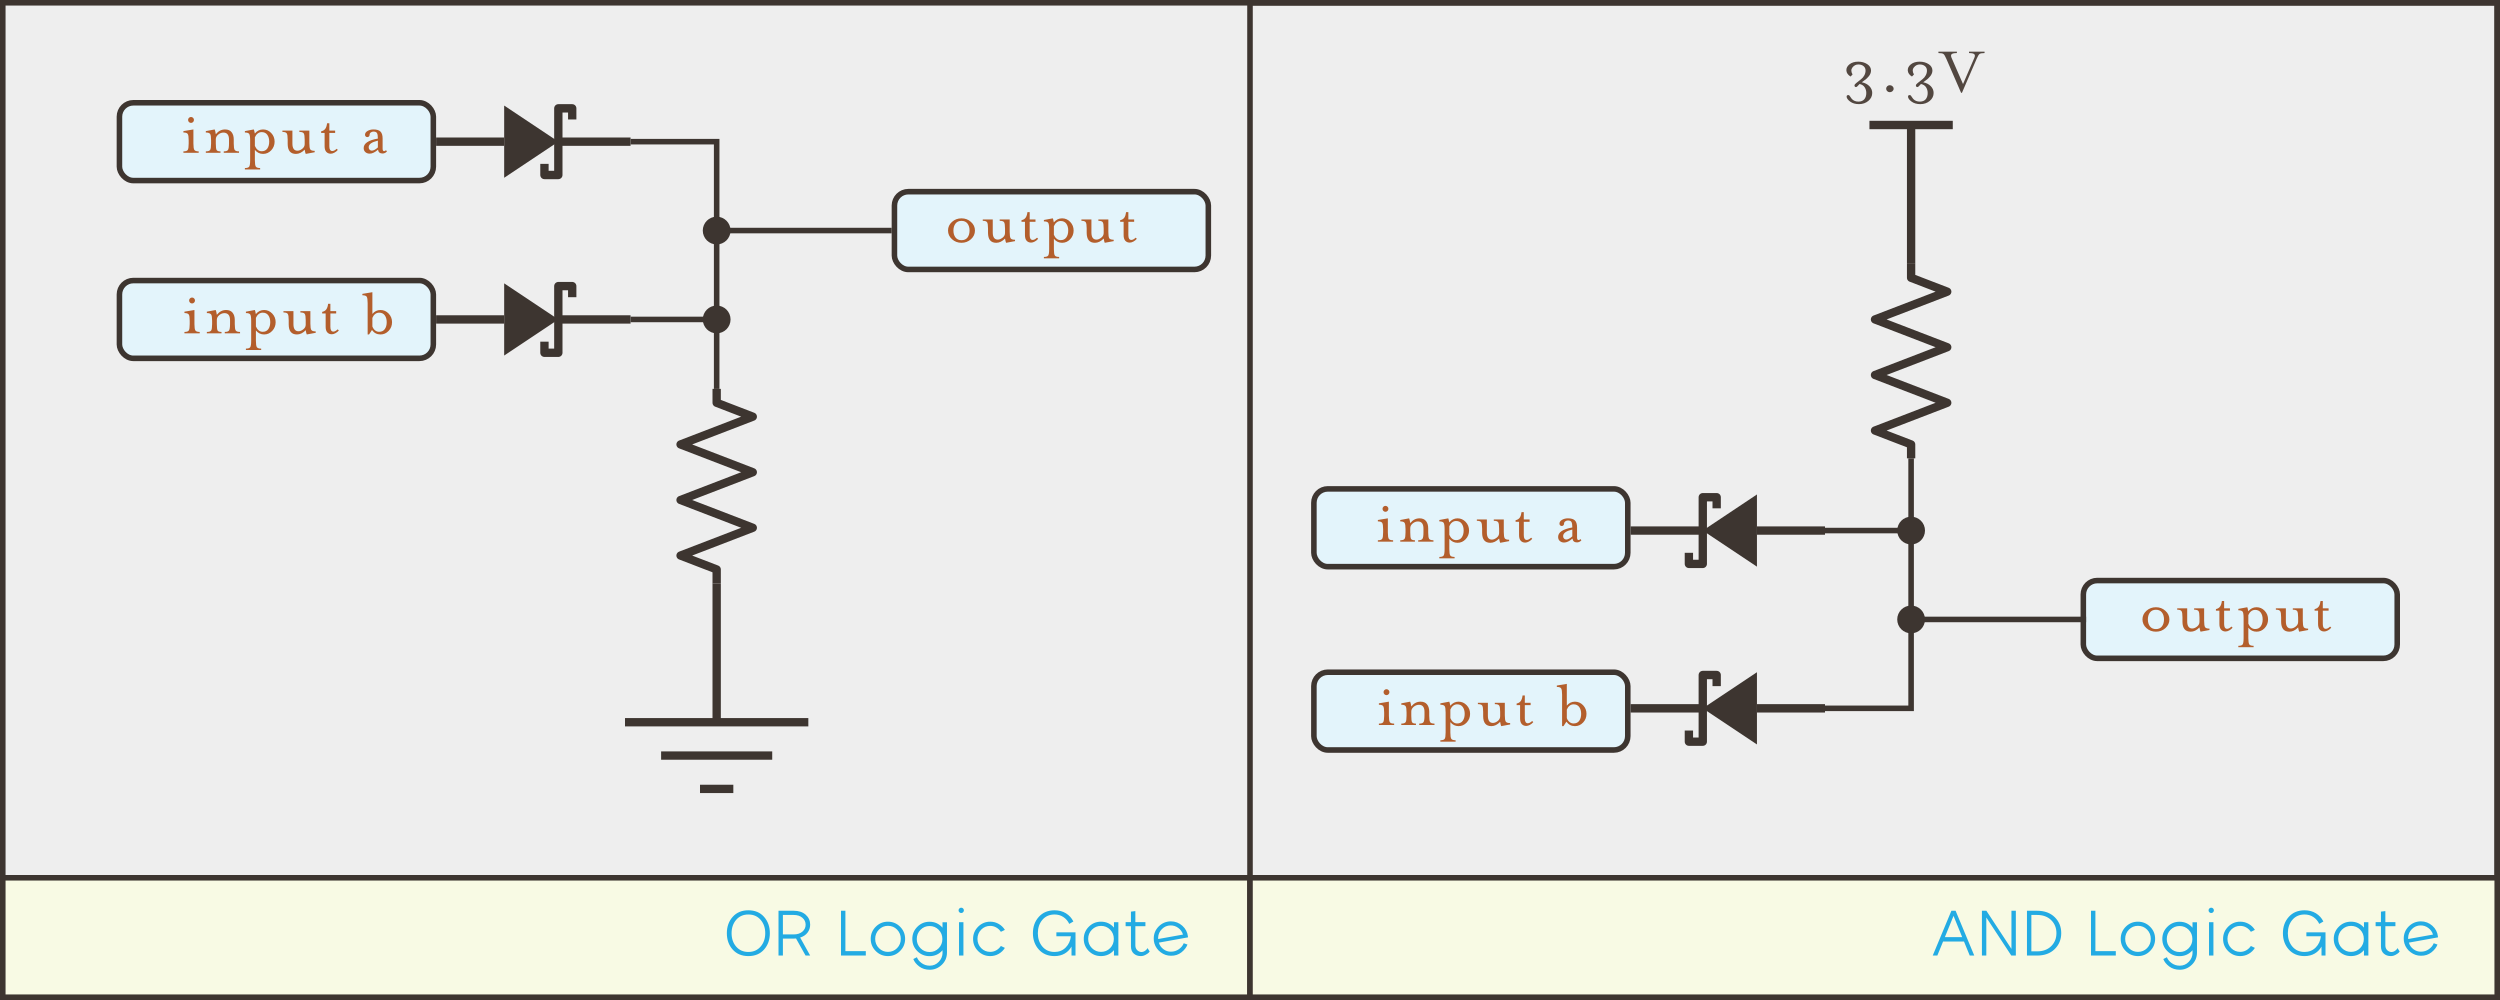 <?xml version="1.0" encoding="UTF-8"?>
<svg width="900px" height="360px" viewBox="0 0 900 360" version="1.1" xmlns="http://www.w3.org/2000/svg" xmlns:xlink="http://www.w3.org/1999/xlink">
    <rect x="0" y="0" width="900" height="360" fill="#808080" stroke="none"/>
    <!-- Generator: Sketch 52.5 (67469) - http://www.bohemiancoding.com/sketch -->
    <title>Logical_AND_OR_Gates</title>
    <desc>Created with Sketch.</desc>
    <g id="Logical_AND_OR_Gates" stroke="none" stroke-width="1" fill="none" fill-rule="evenodd">
        <rect id="Rectangle" stroke="#3D3530" stroke-width="2" fill="#EEEEEE" x="1" y="1" width="898" height="402"></rect>
        <rect id="Rectangle-Copy-4" stroke="#3D3530" stroke-width="2" x="450" y="1" width="449" height="358"></rect>
        <g id="AND_Gate" transform="translate(472, 16)">
            <polyline id="Resistor" stroke="#3D3530" stroke-width="3" stroke-linejoin="round" transform="translate(216, 114) rotate(90) translate(-216, -114) " points="181 114 186 114 191 101 201 127 211 101 221 127 231 101 241 127 246 114 251 114"></polyline>
            <g id="Schottky_Diode" transform="translate(150, 175) rotate(-180) translate(-150, -175) translate(115, 162)">
                <polygon id="Path-2" fill="#3D3530" points="24.5 0 44 13 24.5 26"></polygon>
                <path d="M44,13 L70,13" id="Path-2-Copy" stroke="#3D3530" stroke-width="3"></path>
                <path d="M0,13 L24.5,13" id="Path-3" stroke="#3D3530" stroke-width="3"></path>
                <polyline id="Path" stroke="#3D3530" stroke-width="3" stroke-linejoin="round" points="49 5 49 1 44 1 44 25 39 25 39 21"></polyline>
            </g>
            <g id="Schottky_Diode-Copy" transform="translate(150, 239) rotate(-180) translate(-150, -239) translate(115, 226)">
                <polygon id="Path-2" fill="#3D3530" points="24.5 0 44 13 24.5 26"></polygon>
                <path d="M44,13 L70,13" id="Path-2-Copy" stroke="#3D3530" stroke-width="3"></path>
                <path d="M0,13 L24.5,13" id="Path-3" stroke="#3D3530" stroke-width="3"></path>
                <polyline id="Path" stroke="#3D3530" stroke-width="3" stroke-linejoin="round" points="49 5 49 1 44 1 44 25 39 25 39 21"></polyline>
            </g>
            <g id="DC_Rail" transform="translate(216, 53.5) rotate(-90) translate(-216, -53.5) translate(190.5, 38.5)" stroke="#3D3530" stroke-width="3">
                <path d="M-5.32907052e-15,15 L50,15" id="Path-2-Copy"></path>
                <path d="M50,-4.26325641e-14 L50,30" id="Path-4"></path>
            </g>
            <g id="Labels">
                <rect id="Rectangle" stroke="#3D3530" stroke-width="2" fill="#E3F4FB" x="278" y="193" width="113" height="28" rx="5"></rect>
                <rect id="Rectangle-Copy" stroke="#3D3530" stroke-width="2" fill="#E3F4FB" x="1" y="226" width="113" height="28" rx="5"></rect>
                <rect id="Rectangle-Copy-2" stroke="#3D3530" stroke-width="2" fill="#E3F4FB" x="1" y="160" width="113" height="28" rx="5"></rect>
                <path d="M307.544,203.896 C308.504,204.744 308.984,205.776 308.984,206.992 C308.984,208.208 308.508,209.248 307.556,210.112 C306.604,210.976 305.464,211.408 304.136,211.408 C302.808,211.408 301.668,210.976 300.716,210.112 C299.764,209.248 299.288,208.208 299.288,206.992 C299.288,205.776 299.764,204.74 300.716,203.884 C301.668,203.028 302.808,202.6 304.136,202.6 C305.464,202.6 306.6,203.032 307.544,203.896 Z M306.296,209.512 C306.792,208.856 307.04,208.016 307.04,206.992 C307.04,205.968 306.792,205.132 306.296,204.484 C305.8,203.836 305.08,203.512 304.136,203.512 C303.192,203.512 302.472,203.84 301.976,204.496 C301.48,205.152 301.232,205.984 301.232,206.992 C301.232,208 301.48,208.832 301.976,209.488 C302.472,210.144 303.192,210.472 304.136,210.472 C305.08,210.472 305.8,210.152 306.296,209.512 Z M323.408,210.808 L320.192,211.408 C320.064,211.152 319.936,210.64 319.808,209.872 C318.816,210.896 317.768,211.408 316.664,211.408 C314.68,211.408 313.688,210.208 313.688,207.808 L313.688,206.296 C313.688,205.096 313.572,204.328 313.34,203.992 C313.108,203.656 312.592,203.488 311.792,203.488 L311.792,203.008 L315.392,203.008 L315.392,207.688 C315.392,209.4 316,210.256 317.216,210.256 C317.76,210.256 318.328,210.028 318.92,209.572 C319.512,209.116 319.808,208.552 319.808,207.88 L319.808,206.296 C319.808,205.096 319.692,204.328 319.46,203.992 C319.228,203.656 318.704,203.488 317.888,203.488 L317.888,203.008 L321.488,203.008 L321.488,207.496 C321.488,208.696 321.604,209.464 321.836,209.8 C322.068,210.136 322.592,210.304 323.408,210.304 L323.408,210.808 Z M326.984,203.848 L325.736,203.848 L325.736,203.272 C326.424,203.128 326.928,202.816 327.248,202.336 C327.568,201.856 327.776,201.2 327.872,200.368 L328.688,200.368 L328.688,203.008 L330.776,203.008 L330.776,203.848 L328.688,203.848 L328.688,208.648 C328.688,209.8 329.048,210.376 329.768,210.376 C330.232,210.376 330.752,210.104 331.328,209.56 L331.736,209.968 C331.4,210.368 330.996,210.696 330.524,210.952 C330.052,211.208 329.616,211.336 329.216,211.336 C328.528,211.336 327.984,211.112 327.584,210.664 C327.184,210.216 326.984,209.544 326.984,208.648 L326.984,203.848 Z M341.864,209.488 C342.328,208.832 342.56,208 342.56,206.992 C342.56,205.984 342.328,205.16 341.864,204.52 C341.4,203.88 340.728,203.56 339.848,203.56 C339.304,203.56 338.82,203.728 338.396,204.064 C337.972,204.4 337.64,204.856 337.4,205.432 L337.4,208.528 C337.64,209.12 337.972,209.588 338.396,209.932 C338.82,210.276 339.304,210.448 339.848,210.448 C340.728,210.448 341.4,210.128 341.864,209.488 Z M337.4,213.712 C337.4,214.896 337.516,215.656 337.748,215.992 C337.98,216.328 338.496,216.496 339.296,216.496 L339.296,217 L333.8,217 L333.8,216.496 C334.6,216.496 335.116,216.332 335.348,216.004 C335.58,215.676 335.696,214.912 335.696,213.712 L335.696,206.488 C335.696,205.288 335.58,204.524 335.348,204.196 C335.116,203.868 334.6,203.704 333.8,203.704 L333.8,203.2 L337.016,202.6 C337.112,202.776 337.232,203.264 337.376,204.064 C338.192,203.088 339.184,202.6 340.352,202.6 C341.488,202.6 342.464,203.028 343.28,203.884 C344.096,204.74 344.504,205.776 344.504,206.992 C344.504,208.208 344.096,209.248 343.28,210.112 C342.464,210.976 341.488,211.408 340.352,211.408 C339.168,211.408 338.184,210.928 337.4,209.968 L337.4,213.712 Z M358.928,210.808 L355.712,211.408 C355.584,211.152 355.456,210.64 355.328,209.872 C354.336,210.896 353.288,211.408 352.184,211.408 C350.2,211.408 349.208,210.208 349.208,207.808 L349.208,206.296 C349.208,205.096 349.092,204.328 348.86,203.992 C348.628,203.656 348.112,203.488 347.312,203.488 L347.312,203.008 L350.912,203.008 L350.912,207.688 C350.912,209.4 351.52,210.256 352.736,210.256 C353.28,210.256 353.848,210.028 354.44,209.572 C355.032,209.116 355.328,208.552 355.328,207.88 L355.328,206.296 C355.328,205.096 355.212,204.328 354.98,203.992 C354.748,203.656 354.224,203.488 353.408,203.488 L353.408,203.008 L357.008,203.008 L357.008,207.496 C357.008,208.696 357.124,209.464 357.356,209.8 C357.588,210.136 358.112,210.304 358.928,210.304 L358.928,210.808 Z M362.504,203.848 L361.256,203.848 L361.256,203.272 C361.944,203.128 362.448,202.816 362.768,202.336 C363.088,201.856 363.296,201.2 363.392,200.368 L364.208,200.368 L364.208,203.008 L366.296,203.008 L366.296,203.848 L364.208,203.848 L364.208,208.648 C364.208,209.8 364.568,210.376 365.288,210.376 C365.752,210.376 366.272,210.104 366.848,209.56 L367.256,209.968 C366.92,210.368 366.516,210.696 366.044,210.952 C365.572,211.208 365.136,211.336 364.736,211.336 C364.048,211.336 363.504,211.112 363.104,210.664 C362.704,210.216 362.504,209.544 362.504,208.648 L362.504,203.848 Z" id="output-copy" fill="#B35E2C"></path>
                <path d="M29.524,179 L24.028,179 L24.028,178.496 C24.828,178.496 25.344,178.328 25.576,177.992 C25.808,177.656 25.924,176.888 25.924,175.688 L25.924,174.488 C25.924,173.304 25.808,172.544 25.576,172.208 C25.344,171.872 24.828,171.704 24.028,171.704 L24.028,171.2 L27.628,170.6 L27.628,175.688 C27.628,176.888 27.744,177.656 27.976,177.992 C28.208,178.328 28.724,178.496 29.524,178.496 L29.524,179 Z M27.82,167.168 C27.82,167.472 27.716,167.728 27.508,167.936 C27.3,168.144 27.052,168.248 26.764,168.248 C26.476,168.248 26.228,168.144 26.02,167.936 C25.812,167.728 25.708,167.472 25.708,167.168 C25.708,166.88 25.812,166.632 26.02,166.424 C26.228,166.216 26.476,166.112 26.764,166.112 C27.052,166.112 27.3,166.216 27.508,166.424 C27.716,166.632 27.82,166.88 27.82,167.168 Z M35.692,172.328 C36.604,171.176 37.716,170.6 39.028,170.6 C40.068,170.6 40.848,170.928 41.368,171.584 C41.888,172.24 42.148,173.104 42.148,174.176 L42.148,175.688 C42.148,176.888 42.264,177.656 42.496,177.992 C42.728,178.328 43.244,178.496 44.044,178.496 L44.044,179 L38.548,179 L38.548,178.496 C39.332,178.496 39.844,178.324 40.084,177.98 C40.324,177.636 40.444,176.872 40.444,175.688 L40.444,174.296 C40.444,172.584 39.78,171.728 38.452,171.728 C37.764,171.728 37.132,171.968 36.556,172.448 C35.98,172.928 35.692,173.488 35.692,174.128 L35.692,175.688 C35.692,176.92 35.788,177.696 35.98,178.016 C36.172,178.336 36.636,178.496 37.372,178.496 L37.372,179 L32.092,179 L32.092,178.496 C32.892,178.496 33.408,178.328 33.64,177.992 C33.872,177.656 33.988,176.888 33.988,175.688 L33.988,174.488 C33.988,173.304 33.872,172.544 33.64,172.208 C33.408,171.872 32.892,171.704 32.092,171.704 L32.092,171.2 L35.284,170.6 C35.428,170.904 35.564,171.48 35.692,172.328 Z M54.22,177.488 C54.684,176.832 54.916,176 54.916,174.992 C54.916,173.984 54.684,173.16 54.22,172.52 C53.756,171.88 53.084,171.56 52.204,171.56 C51.66,171.56 51.176,171.728 50.752,172.064 C50.328,172.4 49.996,172.856 49.756,173.432 L49.756,176.528 C49.996,177.12 50.328,177.588 50.752,177.932 C51.176,178.276 51.66,178.448 52.204,178.448 C53.084,178.448 53.756,178.128 54.22,177.488 Z M49.756,181.712 C49.756,182.896 49.872,183.656 50.104,183.992 C50.336,184.328 50.852,184.496 51.652,184.496 L51.652,185 L46.156,185 L46.156,184.496 C46.956,184.496 47.472,184.332 47.704,184.004 C47.936,183.676 48.052,182.912 48.052,181.712 L48.052,174.488 C48.052,173.288 47.936,172.524 47.704,172.196 C47.472,171.868 46.956,171.704 46.156,171.704 L46.156,171.2 L49.372,170.6 C49.468,170.776 49.588,171.264 49.732,172.064 C50.548,171.088 51.54,170.6 52.708,170.6 C53.844,170.6 54.82,171.028 55.636,171.884 C56.452,172.74 56.86,173.776 56.86,174.992 C56.86,176.208 56.452,177.248 55.636,178.112 C54.82,178.976 53.844,179.408 52.708,179.408 C51.524,179.408 50.54,178.928 49.756,177.968 L49.756,181.712 Z M71.284,178.808 L68.068,179.408 C67.94,179.152 67.812,178.64 67.684,177.872 C66.692,178.896 65.644,179.408 64.54,179.408 C62.556,179.408 61.564,178.208 61.564,175.808 L61.564,174.296 C61.564,173.096 61.448,172.328 61.216,171.992 C60.984,171.656 60.468,171.488 59.668,171.488 L59.668,171.008 L63.268,171.008 L63.268,175.688 C63.268,177.4 63.876,178.256 65.092,178.256 C65.636,178.256 66.204,178.028 66.796,177.572 C67.388,177.116 67.684,176.552 67.684,175.88 L67.684,174.296 C67.684,173.096 67.568,172.328 67.336,171.992 C67.104,171.656 66.58,171.488 65.764,171.488 L65.764,171.008 L69.364,171.008 L69.364,175.496 C69.364,176.696 69.48,177.464 69.712,177.8 C69.944,178.136 70.468,178.304 71.284,178.304 L71.284,178.808 Z M74.86,171.848 L73.612,171.848 L73.612,171.272 C74.3,171.128 74.804,170.816 75.124,170.336 C75.444,169.856 75.652,169.2 75.748,168.368 L76.564,168.368 L76.564,171.008 L78.652,171.008 L78.652,171.848 L76.564,171.848 L76.564,176.648 C76.564,177.8 76.924,178.376 77.644,178.376 C78.108,178.376 78.628,178.104 79.204,177.56 L79.612,177.968 C79.276,178.368 78.872,178.696 78.4,178.952 C77.928,179.208 77.492,179.336 77.092,179.336 C76.404,179.336 75.86,179.112 75.46,178.664 C75.06,178.216 74.86,177.544 74.86,176.648 L74.86,171.848 Z M97.3,178.52 C96.836,179.016 96.308,179.264 95.716,179.264 C94.756,179.264 94.212,178.8 94.084,177.872 C93.012,178.832 92.012,179.312 91.084,179.312 C90.476,179.312 89.964,179.132 89.548,178.772 C89.132,178.412 88.924,177.92 88.924,177.296 C88.924,175.616 90.628,174.48 94.036,173.888 C94.036,172.944 93.932,172.288 93.724,171.92 C93.516,171.552 93.084,171.368 92.428,171.368 C92.108,171.368 91.8,171.472 91.504,171.68 C91.208,171.888 91.06,172.168 91.06,172.52 C91.06,172.76 90.98,172.96 90.82,173.12 C90.66,173.28 90.468,173.36 90.244,173.36 C90.004,173.36 89.804,173.28 89.644,173.12 C89.484,172.96 89.404,172.76 89.404,172.52 C89.404,171.96 89.712,171.5 90.328,171.14 C90.944,170.78 91.652,170.6 92.452,170.6 C93.62,170.6 94.46,170.856 94.972,171.368 C95.484,171.88 95.74,172.712 95.74,173.864 L95.74,177.488 C95.74,178.112 95.924,178.424 96.292,178.424 C96.5,178.424 96.724,178.304 96.964,178.064 L97.3,178.52 Z M94.036,177.08 L94.036,174.632 C91.828,175.144 90.724,175.936 90.724,177.008 C90.724,177.376 90.832,177.672 91.048,177.896 C91.264,178.12 91.532,178.232 91.852,178.232 C92.444,178.232 93.172,177.848 94.036,177.08 Z" id="input-a-copy" fill="#B35E2C"></path>
                <path d="M29.896,245 L24.4,245 L24.4,244.496 C25.2,244.496 25.716,244.328 25.948,243.992 C26.18,243.656 26.296,242.888 26.296,241.688 L26.296,240.488 C26.296,239.304 26.18,238.544 25.948,238.208 C25.716,237.872 25.2,237.704 24.4,237.704 L24.4,237.2 L28,236.6 L28,241.688 C28,242.888 28.116,243.656 28.348,243.992 C28.58,244.328 29.096,244.496 29.896,244.496 L29.896,245 Z M28.192,233.168 C28.192,233.472 28.088,233.728 27.88,233.936 C27.672,234.144 27.424,234.248 27.136,234.248 C26.848,234.248 26.6,234.144 26.392,233.936 C26.184,233.728 26.08,233.472 26.08,233.168 C26.08,232.88 26.184,232.632 26.392,232.424 C26.6,232.216 26.848,232.112 27.136,232.112 C27.424,232.112 27.672,232.216 27.88,232.424 C28.088,232.632 28.192,232.88 28.192,233.168 Z M36.064,238.328 C36.976,237.176 38.088,236.6 39.4,236.6 C40.44,236.6 41.22,236.928 41.74,237.584 C42.26,238.24 42.52,239.104 42.52,240.176 L42.52,241.688 C42.52,242.888 42.636,243.656 42.868,243.992 C43.1,244.328 43.616,244.496 44.416,244.496 L44.416,245 L38.92,245 L38.92,244.496 C39.704,244.496 40.216,244.324 40.456,243.98 C40.696,243.636 40.816,242.872 40.816,241.688 L40.816,240.296 C40.816,238.584 40.152,237.728 38.824,237.728 C38.136,237.728 37.504,237.968 36.928,238.448 C36.352,238.928 36.064,239.488 36.064,240.128 L36.064,241.688 C36.064,242.92 36.16,243.696 36.352,244.016 C36.544,244.336 37.008,244.496 37.744,244.496 L37.744,245 L32.464,245 L32.464,244.496 C33.264,244.496 33.78,244.328 34.012,243.992 C34.244,243.656 34.36,242.888 34.36,241.688 L34.36,240.488 C34.36,239.304 34.244,238.544 34.012,238.208 C33.78,237.872 33.264,237.704 32.464,237.704 L32.464,237.2 L35.656,236.6 C35.8,236.904 35.936,237.48 36.064,238.328 Z M54.592,243.488 C55.056,242.832 55.288,242 55.288,240.992 C55.288,239.984 55.056,239.16 54.592,238.52 C54.128,237.88 53.456,237.56 52.576,237.56 C52.032,237.56 51.548,237.728 51.124,238.064 C50.7,238.4 50.368,238.856 50.128,239.432 L50.128,242.528 C50.368,243.12 50.7,243.588 51.124,243.932 C51.548,244.276 52.032,244.448 52.576,244.448 C53.456,244.448 54.128,244.128 54.592,243.488 Z M50.128,247.712 C50.128,248.896 50.244,249.656 50.476,249.992 C50.708,250.328 51.224,250.496 52.024,250.496 L52.024,251 L46.528,251 L46.528,250.496 C47.328,250.496 47.844,250.332 48.076,250.004 C48.308,249.676 48.424,248.912 48.424,247.712 L48.424,240.488 C48.424,239.288 48.308,238.524 48.076,238.196 C47.844,237.868 47.328,237.704 46.528,237.704 L46.528,237.2 L49.744,236.6 C49.84,236.776 49.96,237.264 50.104,238.064 C50.92,237.088 51.912,236.6 53.08,236.6 C54.216,236.6 55.192,237.028 56.008,237.884 C56.824,238.74 57.232,239.776 57.232,240.992 C57.232,242.208 56.824,243.248 56.008,244.112 C55.192,244.976 54.216,245.408 53.08,245.408 C51.896,245.408 50.912,244.928 50.128,243.968 L50.128,247.712 Z M71.656,244.808 L68.44,245.408 C68.312,245.152 68.184,244.64 68.056,243.872 C67.064,244.896 66.016,245.408 64.912,245.408 C62.928,245.408 61.936,244.208 61.936,241.808 L61.936,240.296 C61.936,239.096 61.82,238.328 61.588,237.992 C61.356,237.656 60.84,237.488 60.04,237.488 L60.04,237.008 L63.64,237.008 L63.64,241.688 C63.64,243.4 64.248,244.256 65.464,244.256 C66.008,244.256 66.576,244.028 67.168,243.572 C67.76,243.116 68.056,242.552 68.056,241.88 L68.056,240.296 C68.056,239.096 67.94,238.328 67.708,237.992 C67.476,237.656 66.952,237.488 66.136,237.488 L66.136,237.008 L69.736,237.008 L69.736,241.496 C69.736,242.696 69.852,243.464 70.084,243.8 C70.316,244.136 70.84,244.304 71.656,244.304 L71.656,244.808 Z M75.232,237.848 L73.984,237.848 L73.984,237.272 C74.672,237.128 75.176,236.816 75.496,236.336 C75.816,235.856 76.024,235.2 76.12,234.368 L76.936,234.368 L76.936,237.008 L79.024,237.008 L79.024,237.848 L76.936,237.848 L76.936,242.648 C76.936,243.8 77.296,244.376 78.016,244.376 C78.48,244.376 79,244.104 79.576,243.56 L79.984,243.968 C79.648,244.368 79.244,244.696 78.772,244.952 C78.3,245.208 77.864,245.336 77.464,245.336 C76.776,245.336 76.232,245.112 75.832,244.664 C75.432,244.216 75.232,243.544 75.232,242.648 L75.232,237.848 Z M92.056,239.456 L92.056,242.528 C92.28,243.12 92.604,243.588 93.028,243.932 C93.452,244.276 93.936,244.448 94.48,244.448 C95.376,244.448 96.056,244.128 96.52,243.488 C96.984,242.848 97.216,242.016 97.216,240.992 C97.216,239.984 96.984,239.16 96.52,238.52 C96.056,237.88 95.376,237.56 94.48,237.56 C93.936,237.56 93.452,237.732 93.028,238.076 C92.604,238.42 92.28,238.88 92.056,239.456 Z M91.912,243.8 L90.856,245.408 L90.352,245.408 L90.352,234.104 C90.352,232.904 90.236,232.136 90.004,231.8 C89.772,231.464 89.256,231.296 88.456,231.296 L88.456,230.792 L92.056,230.192 L92.056,238.016 C92.824,237.072 93.8,236.6 94.984,236.6 C96.12,236.6 97.096,237.028 97.912,237.884 C98.728,238.74 99.136,239.776 99.136,240.992 C99.136,242.208 98.728,243.248 97.912,244.112 C97.096,244.976 96.12,245.408 94.984,245.408 C93.688,245.408 92.664,244.872 91.912,243.8 Z" id="input-b-copy" fill="#B35E2C"></path>
                <path d="M197.44,14.24 C197.328,14.336 197.188,14.484 197.02,14.684 C196.852,14.884 196.696,15.044 196.552,15.164 C196.408,15.284 196.264,15.344 196.12,15.344 C195.992,15.344 195.876,15.292 195.772,15.188 C195.668,15.084 195.616,14.952 195.616,14.792 C195.616,14.504 195.824,14.208 196.24,13.904 L198.016,12.488 C198.48,12.136 198.86,11.684 199.156,11.132 C199.452,10.58 199.6,10.008 199.6,9.416 C199.6,8.744 199.36,8.208 198.88,7.808 C198.4,7.408 197.768,7.208 196.984,7.208 C196.152,7.208 195.456,7.56 194.896,8.264 C194.336,8.968 194.344,9.816 194.92,10.808 L194.2,11.552 C193.272,10.992 192.772,10.284 192.7,9.428 C192.628,8.572 192.992,7.82 193.792,7.172 C194.592,6.524 195.656,6.2 196.984,6.2 C198.216,6.2 199.288,6.496 200.2,7.088 C201.112,7.68 201.568,8.456 201.568,9.416 C201.568,9.768 201.492,10.128 201.34,10.496 C201.188,10.864 201.004,11.176 200.788,11.432 C200.572,11.688 200.356,11.924 200.14,12.14 C199.924,12.356 199.744,12.52 199.6,12.632 L199.36,12.776 L198.256,13.616 C199.408,13.856 200.32,14.328 200.992,15.032 C201.664,15.736 202,16.552 202,17.48 C202,18.584 201.54,19.528 200.62,20.312 C199.7,21.096 198.568,21.488 197.224,21.488 C195.928,21.488 194.864,21.176 194.032,20.552 C193.2,19.928 192.784,19.336 192.784,18.776 C192.784,18.408 192.992,18.224 193.408,18.224 C193.568,18.224 193.708,18.296 193.828,18.44 C193.948,18.584 194.084,18.784 194.236,19.04 C194.388,19.296 194.536,19.496 194.68,19.64 C195.272,20.264 196.056,20.576 197.032,20.576 C197.976,20.576 198.684,20.292 199.156,19.724 C199.628,19.156 199.864,18.408 199.864,17.48 C199.864,16.712 199.668,16.024 199.276,15.416 C198.884,14.808 198.272,14.416 197.44,14.24 Z M209.704,15.944 C209.704,16.28 209.568,16.572 209.296,16.82 C209.024,17.068 208.704,17.192 208.336,17.192 C207.968,17.192 207.656,17.068 207.4,16.82 C207.144,16.572 207.016,16.28 207.016,15.944 C207.016,15.592 207.144,15.292 207.4,15.044 C207.656,14.796 207.968,14.672 208.336,14.672 C208.704,14.672 209.024,14.796 209.296,15.044 C209.568,15.292 209.704,15.592 209.704,15.944 Z M219.544,14.24 C219.432,14.336 219.292,14.484 219.124,14.684 C218.956,14.884 218.8,15.044 218.656,15.164 C218.512,15.284 218.368,15.344 218.224,15.344 C218.096,15.344 217.98,15.292 217.876,15.188 C217.772,15.084 217.72,14.952 217.72,14.792 C217.72,14.504 217.928,14.208 218.344,13.904 L220.12,12.488 C220.584,12.136 220.964,11.684 221.26,11.132 C221.556,10.58 221.704,10.008 221.704,9.416 C221.704,8.744 221.464,8.208 220.984,7.808 C220.504,7.408 219.872,7.208 219.088,7.208 C218.256,7.208 217.56,7.56 217,8.264 C216.44,8.968 216.448,9.816 217.024,10.808 L216.304,11.552 C215.376,10.992 214.876,10.284 214.804,9.428 C214.732,8.572 215.096,7.82 215.896,7.172 C216.696,6.524 217.76,6.2 219.088,6.2 C220.32,6.2 221.392,6.496 222.304,7.088 C223.216,7.68 223.672,8.456 223.672,9.416 C223.672,9.768 223.596,10.128 223.444,10.496 C223.292,10.864 223.108,11.176 222.892,11.432 C222.676,11.688 222.46,11.924 222.244,12.14 C222.028,12.356 221.848,12.52 221.704,12.632 L221.464,12.776 L220.36,13.616 C221.512,13.856 222.424,14.328 223.096,15.032 C223.768,15.736 224.104,16.552 224.104,17.48 C224.104,18.584 223.644,19.528 222.724,20.312 C221.804,21.096 220.672,21.488 219.328,21.488 C218.032,21.488 216.968,21.176 216.136,20.552 C215.304,19.928 214.888,19.336 214.888,18.776 C214.888,18.408 215.096,18.224 215.512,18.224 C215.672,18.224 215.812,18.296 215.932,18.44 C216.052,18.584 216.188,18.784 216.34,19.04 C216.492,19.296 216.64,19.496 216.784,19.64 C217.376,20.264 218.16,20.576 219.136,20.576 C220.08,20.576 220.788,20.292 221.26,19.724 C221.732,19.156 221.968,18.408 221.968,17.48 C221.968,16.712 221.772,16.024 221.38,15.416 C220.988,14.808 220.376,14.416 219.544,14.24 Z M242.44,3.104 C241.496,3.104 240.884,3.22 240.604,3.452 C240.324,3.684 239.984,4.264 239.584,5.192 L234.304,17.408 L233.992,17.408 L228.688,5.192 C228.288,4.264 227.948,3.684 227.668,3.452 C227.388,3.22 226.776,3.104 225.832,3.104 L225.832,2.6 L232.48,2.6 L232.48,3.104 C231.488,3.104 230.852,3.244 230.572,3.524 C230.292,3.804 230.304,4.272 230.608,4.928 L234.688,14.264 L238.72,4.928 C239.024,4.272 239.036,3.804 238.756,3.524 C238.476,3.244 237.84,3.104 236.848,3.104 L236.848,2.6 L242.44,2.6 L242.44,3.104 Z" id="3.3V-Copy" fill="#524740"></path>
            </g>
            <g id="Wiring" transform="translate(185, 149)">
                <polyline id="Path-5" stroke="#3D3530" stroke-width="2" points="0 90 31 90 31 0"></polyline>
                <circle id="Connection" fill="#3D3530" cx="31" cy="26" r="5"></circle>
                <circle id="Connection-Copy" fill="#3D3530" cx="31" cy="58" r="5"></circle>
                <path d="M31,26 L0,26" id="Path-6" stroke="#3D3530" stroke-width="2"></path>
                <path d="M31,58 L94,58" id="Path-7" stroke="#3D3530" stroke-width="2"></path>
            </g>
        </g>
        <g id="OR_Gate" transform="translate(42, 36)">
            <g id="Components" transform="translate(115, 2)">
                <polyline id="Resistor-Copy" stroke="#3D3530" stroke-width="3" stroke-linejoin="round" transform="translate(101, 137) rotate(90) translate(-101, -137) " points="66 137 71 137 76 124 86 150 96 124 106 150 116 124 126 150 131 137 136 137"></polyline>
                <g id="Schottky_Diode" transform="translate(0, 64)">
                    <polygon id="Path-2" fill="#3D3530" points="24.5 0 44 13 24.5 26"></polygon>
                    <path d="M44,13 L70,13" id="Path-2-Copy" stroke="#3D3530" stroke-width="3"></path>
                    <path d="M0,13 L24.5,13" id="Path-3" stroke="#3D3530" stroke-width="3"></path>
                    <polyline id="Path" stroke="#3D3530" stroke-width="3" stroke-linejoin="round" points="49 5 49 1 44 1 44 25 39 25 39 21"></polyline>
                </g>
                <g id="Schottky_Diode-Copy-3">
                    <polygon id="Path-2" fill="#3D3530" points="24.5 0 44 13 24.5 26"></polygon>
                    <path d="M44,13 L70,13" id="Path-2-Copy" stroke="#3D3530" stroke-width="3"></path>
                    <path d="M0,13 L24.5,13" id="Path-3" stroke="#3D3530" stroke-width="3"></path>
                    <polyline id="Path" stroke="#3D3530" stroke-width="3" stroke-linejoin="round" points="49 5 49 1 44 1 44 25 39 25 39 21"></polyline>
                </g>
                <g id="Ground" transform="translate(101, 209.5) rotate(-90) translate(-101, -209.5) translate(63.5, 176.5)" stroke="#3D3530" stroke-width="3">
                    <path d="M25,33 L75,33" id="Path-2-Copy"></path>
                    <path d="M13,13 L13,53" id="Path-4"></path>
                    <path d="M1,27 L1,39" id="Path-4-Copy"></path>
                    <path d="M25,0 L25,66" id="Path-3-Copy"></path>
                </g>
            </g>
            <g id="Labels">
                <rect id="Rectangle-Copy-2" stroke="#3D3530" stroke-width="2" fill="#E3F4FB" x="280" y="33" width="113" height="28" rx="5"></rect>
                <rect id="Rectangle-Copy-5" stroke="#3D3530" stroke-width="2" fill="#E3F4FB" x="1" y="1" width="113" height="28" rx="5"></rect>
                <rect id="Rectangle-Copy-6" stroke="#3D3530" stroke-width="2" fill="#E3F4FB" x="1" y="65" width="113" height="28" rx="5"></rect>
                <path d="M307.544,43.896 C308.504,44.744 308.984,45.776 308.984,46.992 C308.984,48.208 308.508,49.248 307.556,50.112 C306.604,50.976 305.464,51.408 304.136,51.408 C302.808,51.408 301.668,50.976 300.716,50.112 C299.764,49.248 299.288,48.208 299.288,46.992 C299.288,45.776 299.764,44.74 300.716,43.884 C301.668,43.028 302.808,42.6 304.136,42.6 C305.464,42.6 306.6,43.032 307.544,43.896 Z M306.296,49.512 C306.792,48.856 307.04,48.016 307.04,46.992 C307.04,45.968 306.792,45.132 306.296,44.484 C305.8,43.836 305.08,43.512 304.136,43.512 C303.192,43.512 302.472,43.84 301.976,44.496 C301.48,45.152 301.232,45.984 301.232,46.992 C301.232,48 301.48,48.832 301.976,49.488 C302.472,50.144 303.192,50.472 304.136,50.472 C305.08,50.472 305.8,50.152 306.296,49.512 Z M323.408,50.808 L320.192,51.408 C320.064,51.152 319.936,50.64 319.808,49.872 C318.816,50.896 317.768,51.408 316.664,51.408 C314.68,51.408 313.688,50.208 313.688,47.808 L313.688,46.296 C313.688,45.096 313.572,44.328 313.34,43.992 C313.108,43.656 312.592,43.488 311.792,43.488 L311.792,43.008 L315.392,43.008 L315.392,47.688 C315.392,49.4 316,50.256 317.216,50.256 C317.76,50.256 318.328,50.028 318.92,49.572 C319.512,49.116 319.808,48.552 319.808,47.88 L319.808,46.296 C319.808,45.096 319.692,44.328 319.46,43.992 C319.228,43.656 318.704,43.488 317.888,43.488 L317.888,43.008 L321.488,43.008 L321.488,47.496 C321.488,48.696 321.604,49.464 321.836,49.8 C322.068,50.136 322.592,50.304 323.408,50.304 L323.408,50.808 Z M326.984,43.848 L325.736,43.848 L325.736,43.272 C326.424,43.128 326.928,42.816 327.248,42.336 C327.568,41.856 327.776,41.2 327.872,40.368 L328.688,40.368 L328.688,43.008 L330.776,43.008 L330.776,43.848 L328.688,43.848 L328.688,48.648 C328.688,49.8 329.048,50.376 329.768,50.376 C330.232,50.376 330.752,50.104 331.328,49.56 L331.736,49.968 C331.4,50.368 330.996,50.696 330.524,50.952 C330.052,51.208 329.616,51.336 329.216,51.336 C328.528,51.336 327.984,51.112 327.584,50.664 C327.184,50.216 326.984,49.544 326.984,48.648 L326.984,43.848 Z M341.864,49.488 C342.328,48.832 342.56,48 342.56,46.992 C342.56,45.984 342.328,45.16 341.864,44.52 C341.4,43.88 340.728,43.56 339.848,43.56 C339.304,43.56 338.82,43.728 338.396,44.064 C337.972,44.4 337.64,44.856 337.4,45.432 L337.4,48.528 C337.64,49.12 337.972,49.588 338.396,49.932 C338.82,50.276 339.304,50.448 339.848,50.448 C340.728,50.448 341.4,50.128 341.864,49.488 Z M337.4,53.712 C337.4,54.896 337.516,55.656 337.748,55.992 C337.98,56.328 338.496,56.496 339.296,56.496 L339.296,57 L333.8,57 L333.8,56.496 C334.6,56.496 335.116,56.332 335.348,56.004 C335.58,55.676 335.696,54.912 335.696,53.712 L335.696,46.488 C335.696,45.288 335.58,44.524 335.348,44.196 C335.116,43.868 334.6,43.704 333.8,43.704 L333.8,43.2 L337.016,42.6 C337.112,42.776 337.232,43.264 337.376,44.064 C338.192,43.088 339.184,42.6 340.352,42.6 C341.488,42.6 342.464,43.028 343.28,43.884 C344.096,44.74 344.504,45.776 344.504,46.992 C344.504,48.208 344.096,49.248 343.28,50.112 C342.464,50.976 341.488,51.408 340.352,51.408 C339.168,51.408 338.184,50.928 337.4,49.968 L337.4,53.712 Z M358.928,50.808 L355.712,51.408 C355.584,51.152 355.456,50.64 355.328,49.872 C354.336,50.896 353.288,51.408 352.184,51.408 C350.2,51.408 349.208,50.208 349.208,47.808 L349.208,46.296 C349.208,45.096 349.092,44.328 348.86,43.992 C348.628,43.656 348.112,43.488 347.312,43.488 L347.312,43.008 L350.912,43.008 L350.912,47.688 C350.912,49.4 351.52,50.256 352.736,50.256 C353.28,50.256 353.848,50.028 354.44,49.572 C355.032,49.116 355.328,48.552 355.328,47.88 L355.328,46.296 C355.328,45.096 355.212,44.328 354.98,43.992 C354.748,43.656 354.224,43.488 353.408,43.488 L353.408,43.008 L357.008,43.008 L357.008,47.496 C357.008,48.696 357.124,49.464 357.356,49.8 C357.588,50.136 358.112,50.304 358.928,50.304 L358.928,50.808 Z M362.504,43.848 L361.256,43.848 L361.256,43.272 C361.944,43.128 362.448,42.816 362.768,42.336 C363.088,41.856 363.296,41.2 363.392,40.368 L364.208,40.368 L364.208,43.008 L366.296,43.008 L366.296,43.848 L364.208,43.848 L364.208,48.648 C364.208,49.8 364.568,50.376 365.288,50.376 C365.752,50.376 366.272,50.104 366.848,49.56 L367.256,49.968 C366.92,50.368 366.516,50.696 366.044,50.952 C365.572,51.208 365.136,51.336 364.736,51.336 C364.048,51.336 363.504,51.112 363.104,50.664 C362.704,50.216 362.504,49.544 362.504,48.648 L362.504,43.848 Z" id="output-copy-3" fill="#B35E2C"></path>
                <path d="M29.524,19 L24.028,19 L24.028,18.496 C24.828,18.496 25.344,18.328 25.576,17.992 C25.808,17.656 25.924,16.888 25.924,15.688 L25.924,14.488 C25.924,13.304 25.808,12.544 25.576,12.208 C25.344,11.872 24.828,11.704 24.028,11.704 L24.028,11.2 L27.628,10.6 L27.628,15.688 C27.628,16.888 27.744,17.656 27.976,17.992 C28.208,18.328 28.724,18.496 29.524,18.496 L29.524,19 Z M27.82,7.168 C27.82,7.472 27.716,7.728 27.508,7.936 C27.3,8.144 27.052,8.248 26.764,8.248 C26.476,8.248 26.228,8.144 26.02,7.936 C25.812,7.728 25.708,7.472 25.708,7.168 C25.708,6.88 25.812,6.632 26.02,6.424 C26.228,6.216 26.476,6.112 26.764,6.112 C27.052,6.112 27.3,6.216 27.508,6.424 C27.716,6.632 27.82,6.88 27.82,7.168 Z M35.692,12.328 C36.604,11.176 37.716,10.6 39.028,10.6 C40.068,10.6 40.848,10.928 41.368,11.584 C41.888,12.24 42.148,13.104 42.148,14.176 L42.148,15.688 C42.148,16.888 42.264,17.656 42.496,17.992 C42.728,18.328 43.244,18.496 44.044,18.496 L44.044,19 L38.548,19 L38.548,18.496 C39.332,18.496 39.844,18.324 40.084,17.98 C40.324,17.636 40.444,16.872 40.444,15.688 L40.444,14.296 C40.444,12.584 39.78,11.728 38.452,11.728 C37.764,11.728 37.132,11.968 36.556,12.448 C35.98,12.928 35.692,13.488 35.692,14.128 L35.692,15.688 C35.692,16.92 35.788,17.696 35.98,18.016 C36.172,18.336 36.636,18.496 37.372,18.496 L37.372,19 L32.092,19 L32.092,18.496 C32.892,18.496 33.408,18.328 33.64,17.992 C33.872,17.656 33.988,16.888 33.988,15.688 L33.988,14.488 C33.988,13.304 33.872,12.544 33.64,12.208 C33.408,11.872 32.892,11.704 32.092,11.704 L32.092,11.2 L35.284,10.6 C35.428,10.904 35.564,11.48 35.692,12.328 Z M54.22,17.488 C54.684,16.832 54.916,16 54.916,14.992 C54.916,13.984 54.684,13.16 54.22,12.52 C53.756,11.88 53.084,11.56 52.204,11.56 C51.66,11.56 51.176,11.728 50.752,12.064 C50.328,12.4 49.996,12.856 49.756,13.432 L49.756,16.528 C49.996,17.12 50.328,17.588 50.752,17.932 C51.176,18.276 51.66,18.448 52.204,18.448 C53.084,18.448 53.756,18.128 54.22,17.488 Z M49.756,21.712 C49.756,22.896 49.872,23.656 50.104,23.992 C50.336,24.328 50.852,24.496 51.652,24.496 L51.652,25 L46.156,25 L46.156,24.496 C46.956,24.496 47.472,24.332 47.704,24.004 C47.936,23.676 48.052,22.912 48.052,21.712 L48.052,14.488 C48.052,13.288 47.936,12.524 47.704,12.196 C47.472,11.868 46.956,11.704 46.156,11.704 L46.156,11.2 L49.372,10.6 C49.468,10.776 49.588,11.264 49.732,12.064 C50.548,11.088 51.54,10.6 52.708,10.6 C53.844,10.6 54.82,11.028 55.636,11.884 C56.452,12.74 56.86,13.776 56.86,14.992 C56.86,16.208 56.452,17.248 55.636,18.112 C54.82,18.976 53.844,19.408 52.708,19.408 C51.524,19.408 50.54,18.928 49.756,17.968 L49.756,21.712 Z M71.284,18.808 L68.068,19.408 C67.94,19.152 67.812,18.64 67.684,17.872 C66.692,18.896 65.644,19.408 64.54,19.408 C62.556,19.408 61.564,18.208 61.564,15.808 L61.564,14.296 C61.564,13.096 61.448,12.328 61.216,11.992 C60.984,11.656 60.468,11.488 59.668,11.488 L59.668,11.008 L63.268,11.008 L63.268,15.688 C63.268,17.4 63.876,18.256 65.092,18.256 C65.636,18.256 66.204,18.028 66.796,17.572 C67.388,17.116 67.684,16.552 67.684,15.88 L67.684,14.296 C67.684,13.096 67.568,12.328 67.336,11.992 C67.104,11.656 66.58,11.488 65.764,11.488 L65.764,11.008 L69.364,11.008 L69.364,15.496 C69.364,16.696 69.48,17.464 69.712,17.8 C69.944,18.136 70.468,18.304 71.284,18.304 L71.284,18.808 Z M74.86,11.848 L73.612,11.848 L73.612,11.272 C74.3,11.128 74.804,10.816 75.124,10.336 C75.444,9.856 75.652,9.2 75.748,8.368 L76.564,8.368 L76.564,11.008 L78.652,11.008 L78.652,11.848 L76.564,11.848 L76.564,16.648 C76.564,17.8 76.924,18.376 77.644,18.376 C78.108,18.376 78.628,18.104 79.204,17.56 L79.612,17.968 C79.276,18.368 78.872,18.696 78.4,18.952 C77.928,19.208 77.492,19.336 77.092,19.336 C76.404,19.336 75.86,19.112 75.46,18.664 C75.06,18.216 74.86,17.544 74.86,16.648 L74.86,11.848 Z M97.3,18.52 C96.836,19.016 96.308,19.264 95.716,19.264 C94.756,19.264 94.212,18.8 94.084,17.872 C93.012,18.832 92.012,19.312 91.084,19.312 C90.476,19.312 89.964,19.132 89.548,18.772 C89.132,18.412 88.924,17.92 88.924,17.296 C88.924,15.616 90.628,14.48 94.036,13.888 C94.036,12.944 93.932,12.288 93.724,11.92 C93.516,11.552 93.084,11.368 92.428,11.368 C92.108,11.368 91.8,11.472 91.504,11.68 C91.208,11.888 91.06,12.168 91.06,12.52 C91.06,12.76 90.98,12.96 90.82,13.12 C90.66,13.28 90.468,13.36 90.244,13.36 C90.004,13.36 89.804,13.28 89.644,13.12 C89.484,12.96 89.404,12.76 89.404,12.52 C89.404,11.96 89.712,11.5 90.328,11.14 C90.944,10.78 91.652,10.6 92.452,10.6 C93.62,10.6 94.46,10.856 94.972,11.368 C95.484,11.88 95.74,12.712 95.74,13.864 L95.74,17.488 C95.74,18.112 95.924,18.424 96.292,18.424 C96.5,18.424 96.724,18.304 96.964,18.064 L97.3,18.52 Z M94.036,17.08 L94.036,14.632 C91.828,15.144 90.724,15.936 90.724,17.008 C90.724,17.376 90.832,17.672 91.048,17.896 C91.264,18.12 91.532,18.232 91.852,18.232 C92.444,18.232 93.172,17.848 94.036,17.08 Z" id="input-a-copy-3" fill="#B35E2C"></path>
                <path d="M29.896,84 L24.4,84 L24.4,83.496 C25.2,83.496 25.716,83.328 25.948,82.992 C26.18,82.656 26.296,81.888 26.296,80.688 L26.296,79.488 C26.296,78.304 26.18,77.544 25.948,77.208 C25.716,76.872 25.2,76.704 24.4,76.704 L24.4,76.2 L28,75.6 L28,80.688 C28,81.888 28.116,82.656 28.348,82.992 C28.58,83.328 29.096,83.496 29.896,83.496 L29.896,84 Z M28.192,72.168 C28.192,72.472 28.088,72.728 27.88,72.936 C27.672,73.144 27.424,73.248 27.136,73.248 C26.848,73.248 26.6,73.144 26.392,72.936 C26.184,72.728 26.08,72.472 26.08,72.168 C26.08,71.88 26.184,71.632 26.392,71.424 C26.6,71.216 26.848,71.112 27.136,71.112 C27.424,71.112 27.672,71.216 27.88,71.424 C28.088,71.632 28.192,71.88 28.192,72.168 Z M36.064,77.328 C36.976,76.176 38.088,75.6 39.4,75.6 C40.44,75.6 41.22,75.928 41.74,76.584 C42.26,77.24 42.52,78.104 42.52,79.176 L42.52,80.688 C42.52,81.888 42.636,82.656 42.868,82.992 C43.1,83.328 43.616,83.496 44.416,83.496 L44.416,84 L38.92,84 L38.92,83.496 C39.704,83.496 40.216,83.324 40.456,82.98 C40.696,82.636 40.816,81.872 40.816,80.688 L40.816,79.296 C40.816,77.584 40.152,76.728 38.824,76.728 C38.136,76.728 37.504,76.968 36.928,77.448 C36.352,77.928 36.064,78.488 36.064,79.128 L36.064,80.688 C36.064,81.92 36.16,82.696 36.352,83.016 C36.544,83.336 37.008,83.496 37.744,83.496 L37.744,84 L32.464,84 L32.464,83.496 C33.264,83.496 33.78,83.328 34.012,82.992 C34.244,82.656 34.36,81.888 34.36,80.688 L34.36,79.488 C34.36,78.304 34.244,77.544 34.012,77.208 C33.78,76.872 33.264,76.704 32.464,76.704 L32.464,76.2 L35.656,75.6 C35.8,75.904 35.936,76.48 36.064,77.328 Z M54.592,82.488 C55.056,81.832 55.288,81 55.288,79.992 C55.288,78.984 55.056,78.16 54.592,77.52 C54.128,76.88 53.456,76.56 52.576,76.56 C52.032,76.56 51.548,76.728 51.124,77.064 C50.7,77.4 50.368,77.856 50.128,78.432 L50.128,81.528 C50.368,82.12 50.7,82.588 51.124,82.932 C51.548,83.276 52.032,83.448 52.576,83.448 C53.456,83.448 54.128,83.128 54.592,82.488 Z M50.128,86.712 C50.128,87.896 50.244,88.656 50.476,88.992 C50.708,89.328 51.224,89.496 52.024,89.496 L52.024,90 L46.528,90 L46.528,89.496 C47.328,89.496 47.844,89.332 48.076,89.004 C48.308,88.676 48.424,87.912 48.424,86.712 L48.424,79.488 C48.424,78.288 48.308,77.524 48.076,77.196 C47.844,76.868 47.328,76.704 46.528,76.704 L46.528,76.2 L49.744,75.6 C49.84,75.776 49.96,76.264 50.104,77.064 C50.92,76.088 51.912,75.6 53.08,75.6 C54.216,75.6 55.192,76.028 56.008,76.884 C56.824,77.74 57.232,78.776 57.232,79.992 C57.232,81.208 56.824,82.248 56.008,83.112 C55.192,83.976 54.216,84.408 53.08,84.408 C51.896,84.408 50.912,83.928 50.128,82.968 L50.128,86.712 Z M71.656,83.808 L68.44,84.408 C68.312,84.152 68.184,83.64 68.056,82.872 C67.064,83.896 66.016,84.408 64.912,84.408 C62.928,84.408 61.936,83.208 61.936,80.808 L61.936,79.296 C61.936,78.096 61.82,77.328 61.588,76.992 C61.356,76.656 60.84,76.488 60.04,76.488 L60.04,76.008 L63.64,76.008 L63.64,80.688 C63.64,82.4 64.248,83.256 65.464,83.256 C66.008,83.256 66.576,83.028 67.168,82.572 C67.76,82.116 68.056,81.552 68.056,80.88 L68.056,79.296 C68.056,78.096 67.94,77.328 67.708,76.992 C67.476,76.656 66.952,76.488 66.136,76.488 L66.136,76.008 L69.736,76.008 L69.736,80.496 C69.736,81.696 69.852,82.464 70.084,82.8 C70.316,83.136 70.84,83.304 71.656,83.304 L71.656,83.808 Z M75.232,76.848 L73.984,76.848 L73.984,76.272 C74.672,76.128 75.176,75.816 75.496,75.336 C75.816,74.856 76.024,74.2 76.12,73.368 L76.936,73.368 L76.936,76.008 L79.024,76.008 L79.024,76.848 L76.936,76.848 L76.936,81.648 C76.936,82.8 77.296,83.376 78.016,83.376 C78.48,83.376 79,83.104 79.576,82.56 L79.984,82.968 C79.648,83.368 79.244,83.696 78.772,83.952 C78.3,84.208 77.864,84.336 77.464,84.336 C76.776,84.336 76.232,84.112 75.832,83.664 C75.432,83.216 75.232,82.544 75.232,81.648 L75.232,76.848 Z M92.056,78.456 L92.056,81.528 C92.28,82.12 92.604,82.588 93.028,82.932 C93.452,83.276 93.936,83.448 94.48,83.448 C95.376,83.448 96.056,83.128 96.52,82.488 C96.984,81.848 97.216,81.016 97.216,79.992 C97.216,78.984 96.984,78.16 96.52,77.52 C96.056,76.88 95.376,76.56 94.48,76.56 C93.936,76.56 93.452,76.732 93.028,77.076 C92.604,77.42 92.28,77.88 92.056,78.456 Z M91.912,82.8 L90.856,84.408 L90.352,84.408 L90.352,73.104 C90.352,71.904 90.236,71.136 90.004,70.8 C89.772,70.464 89.256,70.296 88.456,70.296 L88.456,69.792 L92.056,69.192 L92.056,77.016 C92.824,76.072 93.8,75.6 94.984,75.6 C96.12,75.6 97.096,76.028 97.912,76.884 C98.728,77.74 99.136,78.776 99.136,79.992 C99.136,81.208 98.728,82.248 97.912,83.112 C97.096,83.976 96.12,84.408 94.984,84.408 C93.688,84.408 92.664,83.872 91.912,82.8 Z" id="input-b-copy-3" fill="#B35E2C"></path>
            </g>
            <g id="Wiring" transform="translate(185, 14)">
                <polyline id="Path-5" stroke="#3D3530" stroke-width="2" points="31 90 31 1 0 1"></polyline>
                <circle id="Connection-Copy-2" fill="#3D3530" cx="31" cy="65" r="5"></circle>
                <circle id="Connection-Copy-3" fill="#3D3530" cx="31" cy="33" r="5"></circle>
                <path d="M31,33 L94,33" id="Path-7" stroke="#3D3530" stroke-width="2"></path>
                <path d="M0,65 L31,65" id="Path-8" stroke="#3D3530" stroke-width="2"></path>
                <path d="" id="Path-9" stroke="#979797"></path>
            </g>
        </g>
        <rect id="Rectangle-Copy" stroke="#3D3530" stroke-width="2" fill="#F8FAE4" x="1" y="316" width="449" height="43"></rect>
        <rect id="Rectangle-Copy-3" stroke="#3D3530" stroke-width="2" fill="#F8FAE4" x="450" y="316" width="449" height="43"></rect>
        <path d="M709.103,344 L707.039,338.96 L699.503,338.96 L697.439,344 L695.783,344 L702.503,327.872 L704.015,327.872 L710.735,344 L709.103,344 Z M700.151,337.376 L706.391,337.376 L703.271,329.72 L700.151,337.376 Z M724.121,327.872 L725.705,327.872 L725.705,344 L724.073,344 L715.073,330.296 L715.073,344 L713.489,344 L713.489,327.872 L715.097,327.872 L724.121,341.6 L724.121,327.872 Z M729.708,344 L729.708,327.872 L733.356,327.872 C736.012,327.872 738.124,328.64 739.692,330.176 C741.26,331.712 742.044,333.632 742.044,335.936 C742.044,338.224 741.256,340.14 739.68,341.684 C738.104,343.228 735.996,344 733.356,344 L729.708,344 Z M731.292,342.488 L733.356,342.488 C735.468,342.488 737.156,341.868 738.42,340.628 C739.684,339.388 740.316,337.824 740.316,335.936 C740.316,334.048 739.684,332.484 738.42,331.244 C737.156,330.004 735.468,329.384 733.356,329.384 L731.292,329.384 L731.292,342.488 Z M754.345,342.416 L761.689,342.416 L761.689,344 L752.761,344 L752.761,327.872 L754.345,327.872 L754.345,342.416 Z M774.02,342.368 C772.82,343.584 771.364,344.192 769.652,344.192 C767.94,344.192 766.48,343.588 765.272,342.38 C764.064,341.172 763.46,339.712 763.46,338 C763.46,336.288 764.064,334.828 765.272,333.62 C766.48,332.412 767.94,331.808 769.652,331.808 C771.364,331.808 772.824,332.412 774.032,333.62 C775.24,334.828 775.844,336.288 775.844,338 C775.844,339.696 775.236,341.152 774.02,342.368 Z M769.676,342.68 C770.972,342.68 772.064,342.228 772.952,341.324 C773.84,340.42 774.284,339.312 774.284,338 C774.284,336.688 773.84,335.576 772.952,334.664 C772.064,333.752 770.972,333.296 769.676,333.296 C768.396,333.296 767.308,333.752 766.412,334.664 C765.516,335.576 765.068,336.688 765.068,338 C765.068,339.312 765.516,340.42 766.412,341.324 C767.308,342.228 768.396,342.68 769.676,342.68 Z M789.303,332.024 L790.911,332.024 L790.911,342.968 C790.895,344.712 790.267,346.172 789.027,347.348 C787.787,348.524 786.351,349.112 784.719,349.112 C783.231,349.112 781.963,348.716 780.915,347.924 C779.867,347.132 779.159,346.24 778.791,345.248 L780.087,344.6 C780.391,345.416 780.967,346.128 781.815,346.736 C782.663,347.344 783.631,347.648 784.719,347.648 C785.999,347.648 787.083,347.18 787.971,346.244 C788.859,345.308 789.311,344.216 789.327,342.968 L789.303,342.968 L789.303,342.08 C788.087,343.504 786.527,344.216 784.623,344.216 C782.911,344.216 781.451,343.612 780.243,342.404 C779.035,341.196 778.431,339.736 778.431,338.024 C778.431,336.312 779.035,334.852 780.243,333.644 C781.451,332.436 782.911,331.832 784.623,331.832 C786.511,331.832 788.071,332.544 789.303,333.968 L789.303,332.024 Z M784.647,342.728 C785.943,342.728 787.035,342.276 787.923,341.372 C788.811,340.468 789.255,339.36 789.255,338.048 C789.255,336.736 788.811,335.628 787.923,334.724 C787.035,333.82 785.943,333.368 784.647,333.368 C783.367,333.368 782.279,333.82 781.383,334.724 C780.487,335.628 780.039,336.736 780.039,338.048 C780.039,339.36 780.487,340.468 781.383,341.372 C782.279,342.276 783.367,342.728 784.647,342.728 Z M796.713,328.4 C796.537,328.592 796.313,328.688 796.041,328.688 C795.769,328.688 795.541,328.592 795.357,328.4 C795.173,328.208 795.081,327.984 795.081,327.728 C795.081,327.472 795.173,327.248 795.357,327.056 C795.541,326.864 795.769,326.768 796.041,326.768 C796.313,326.768 796.541,326.864 796.725,327.056 C796.909,327.248 797.001,327.472 797.001,327.728 C797.001,327.984 796.905,328.208 796.713,328.4 Z M795.249,344 L795.249,332 L796.833,332 L796.833,344 L795.249,344 Z M806.5,344.192 C804.788,344.192 803.328,343.588 802.12,342.38 C800.912,341.172 800.308,339.712 800.308,338 C800.308,336.288 800.912,334.828 802.12,333.62 C803.328,332.412 804.788,331.808 806.5,331.808 C807.588,331.808 808.6,332.076 809.536,332.612 C810.472,333.148 811.212,333.864 811.756,334.76 L810.316,335.456 C809.884,334.8 809.332,334.28 808.66,333.896 C807.988,333.512 807.268,333.32 806.5,333.32 C805.204,333.32 804.112,333.772 803.224,334.676 C802.336,335.58 801.892,336.688 801.892,338 C801.892,339.312 802.336,340.42 803.224,341.324 C804.112,342.228 805.204,342.68 806.5,342.68 C807.268,342.68 807.988,342.488 808.66,342.104 C809.332,341.72 809.884,341.2 810.316,340.544 L811.756,341.24 C811.212,342.136 810.472,342.852 809.536,343.388 C808.6,343.924 807.588,344.192 806.5,344.192 Z M829.649,344.192 C827.281,344.192 825.389,343.404 823.973,341.828 C822.557,340.252 821.849,338.296 821.849,335.96 C821.849,333.608 822.557,331.644 823.973,330.068 C825.389,328.492 827.281,327.704 829.649,327.704 C831.201,327.704 832.561,328.064 833.729,328.784 C834.897,329.504 835.793,330.488 836.417,331.736 L834.929,332.6 C834.433,331.56 833.725,330.736 832.805,330.128 C831.885,329.52 830.833,329.216 829.649,329.216 C827.825,329.216 826.365,329.852 825.269,331.124 C824.173,332.396 823.625,334.008 823.625,335.96 C823.625,337.896 824.173,339.504 825.269,340.784 C826.365,342.064 827.825,342.704 829.649,342.704 C831.249,342.704 832.581,342.172 833.645,341.108 C834.709,340.044 835.337,338.696 835.529,337.064 L830.297,337.064 L830.297,335.648 L837.185,335.648 L837.185,344 L835.745,344 L835.745,340.76 C835.153,341.832 834.333,342.672 833.285,343.28 C832.237,343.888 831.025,344.192 829.649,344.192 Z M851.028,332 L852.612,332 L852.612,344 L851.028,344 L851.028,342.056 C849.796,343.48 848.236,344.192 846.348,344.192 C844.636,344.192 843.176,343.588 841.968,342.38 C840.76,341.172 840.156,339.712 840.156,338 C840.156,336.288 840.76,334.828 841.968,333.62 C843.176,332.412 844.636,331.808 846.348,331.808 C848.252,331.808 849.812,332.52 851.028,333.944 L851.028,332 Z M846.372,342.68 C847.668,342.68 848.76,342.228 849.648,341.324 C850.536,340.42 850.98,339.312 850.98,338 C850.98,336.688 850.536,335.58 849.648,334.676 C848.76,333.772 847.668,333.32 846.372,333.32 C845.092,333.32 844,333.772 843.096,334.676 C842.192,335.58 841.74,336.688 841.74,338 C841.74,339.312 842.192,340.42 843.096,341.324 C844,342.228 845.092,342.68 846.372,342.68 Z M863.095,341.312 L863.887,342.536 C863.791,342.664 863.663,342.816 863.503,342.992 C863.343,343.168 862.983,343.412 862.423,343.724 C861.863,344.036 861.287,344.192 860.695,344.192 C859.687,344.192 858.843,343.892 858.163,343.292 C857.483,342.692 857.143,341.824 857.143,340.688 L857.143,333.44 L855.223,333.44 L855.223,331.976 L857.143,331.976 L857.143,328.184 L858.727,327.992 L858.727,331.976 L862.351,331.976 L862.351,333.44 L858.727,333.44 L858.727,340.328 C858.727,341.064 858.955,341.648 859.411,342.08 C859.867,342.512 860.391,342.728 860.983,342.728 C861.351,342.728 861.711,342.616 862.063,342.392 C862.415,342.168 862.675,341.948 862.843,341.732 C863.011,341.516 863.095,341.376 863.095,341.312 Z M871.537,342.608 C872.609,342.608 873.569,342.304 874.417,341.696 C875.265,341.088 875.841,340.376 876.145,339.56 L877.489,340.04 C877.121,341.048 876.405,341.976 875.341,342.824 C874.277,343.672 873.009,344.088 871.537,344.072 C870.193,344.072 868.965,343.656 867.853,342.824 C866.741,341.992 865.985,340.928 865.585,339.632 C865.425,339.104 865.345,338.528 865.345,337.904 C865.345,336.176 865.945,334.712 867.145,333.512 C868.345,332.312 869.809,331.704 871.537,331.688 C873.105,331.704 874.473,332.232 875.641,333.272 C876.809,334.312 877.481,335.6 877.657,337.136 C877.673,337.216 877.681,337.32 877.681,337.448 L867.193,339.344 C867.465,340.304 868.009,341.092 868.825,341.708 C869.641,342.324 870.545,342.624 871.537,342.608 Z M871.393,333.152 C870.193,333.168 869.165,333.6 868.309,334.448 C867.453,335.296 866.993,336.312 866.929,337.496 C866.929,337.544 866.933,337.628 866.941,337.748 C866.949,337.868 866.953,337.968 866.953,338.048 L875.881,336.44 C875.577,335.464 875.009,334.668 874.177,334.052 C873.345,333.436 872.417,333.136 871.393,333.152 Z" id="AND-Logic-Gate-Copy" fill="#23ABE3"></path>
        <path d="M275.057,341.84 C273.665,343.408 271.785,344.192 269.417,344.192 C267.049,344.192 265.165,343.408 263.765,341.84 C262.365,340.272 261.665,338.312 261.665,335.96 C261.665,333.608 262.365,331.644 263.765,330.068 C265.165,328.492 267.049,327.704 269.417,327.704 C271.785,327.704 273.665,328.492 275.057,330.068 C276.449,331.644 277.145,333.608 277.145,335.96 C277.145,338.312 276.449,340.272 275.057,341.84 Z M265.025,340.784 C266.129,342.064 267.593,342.704 269.417,342.704 C271.241,342.704 272.709,342.06 273.821,340.772 C274.933,339.484 275.489,337.88 275.489,335.96 C275.489,334.024 274.933,332.416 273.821,331.136 C272.709,329.856 271.241,329.216 269.417,329.216 C267.593,329.216 266.129,329.856 265.025,331.136 C263.921,332.416 263.369,334.024 263.369,335.96 C263.369,337.896 263.921,339.504 265.025,340.784 Z M280.26,344 L280.26,327.872 L285.732,327.872 C287.54,327.872 288.98,328.348 290.052,329.3 C291.124,330.252 291.66,331.448 291.66,332.888 C291.66,333.96 291.344,334.912 290.712,335.744 C290.08,336.576 289.196,337.168 288.06,337.52 L291.66,344 L290.004,344 L286.572,337.856 L285.588,337.904 L281.844,337.904 L281.844,344 L280.26,344 Z M281.844,336.392 L285.732,336.392 C287.028,336.392 288.068,336.06 288.852,335.396 C289.636,334.732 290.028,333.896 290.028,332.888 C290.028,331.896 289.636,331.064 288.852,330.392 C288.068,329.72 287.028,329.384 285.732,329.384 L281.844,329.384 L281.844,336.392 Z M304.345,342.416 L311.689,342.416 L311.689,344 L302.761,344 L302.761,327.872 L304.345,327.872 L304.345,342.416 Z M324.02,342.368 C322.82,343.584 321.364,344.192 319.652,344.192 C317.94,344.192 316.48,343.588 315.272,342.38 C314.064,341.172 313.46,339.712 313.46,338 C313.46,336.288 314.064,334.828 315.272,333.62 C316.48,332.412 317.94,331.808 319.652,331.808 C321.364,331.808 322.824,332.412 324.032,333.62 C325.24,334.828 325.844,336.288 325.844,338 C325.844,339.696 325.236,341.152 324.02,342.368 Z M319.676,342.68 C320.972,342.68 322.064,342.228 322.952,341.324 C323.84,340.42 324.284,339.312 324.284,338 C324.284,336.688 323.84,335.576 322.952,334.664 C322.064,333.752 320.972,333.296 319.676,333.296 C318.396,333.296 317.308,333.752 316.412,334.664 C315.516,335.576 315.068,336.688 315.068,338 C315.068,339.312 315.516,340.42 316.412,341.324 C317.308,342.228 318.396,342.68 319.676,342.68 Z M339.303,332.024 L340.911,332.024 L340.911,342.968 C340.895,344.712 340.267,346.172 339.027,347.348 C337.787,348.524 336.351,349.112 334.719,349.112 C333.231,349.112 331.963,348.716 330.915,347.924 C329.867,347.132 329.159,346.24 328.791,345.248 L330.087,344.6 C330.391,345.416 330.967,346.128 331.815,346.736 C332.663,347.344 333.631,347.648 334.719,347.648 C335.999,347.648 337.083,347.18 337.971,346.244 C338.859,345.308 339.311,344.216 339.327,342.968 L339.303,342.968 L339.303,342.08 C338.087,343.504 336.527,344.216 334.623,344.216 C332.911,344.216 331.451,343.612 330.243,342.404 C329.035,341.196 328.431,339.736 328.431,338.024 C328.431,336.312 329.035,334.852 330.243,333.644 C331.451,332.436 332.911,331.832 334.623,331.832 C336.511,331.832 338.071,332.544 339.303,333.968 L339.303,332.024 Z M334.647,342.728 C335.943,342.728 337.035,342.276 337.923,341.372 C338.811,340.468 339.255,339.36 339.255,338.048 C339.255,336.736 338.811,335.628 337.923,334.724 C337.035,333.82 335.943,333.368 334.647,333.368 C333.367,333.368 332.279,333.82 331.383,334.724 C330.487,335.628 330.039,336.736 330.039,338.048 C330.039,339.36 330.487,340.468 331.383,341.372 C332.279,342.276 333.367,342.728 334.647,342.728 Z M346.713,328.4 C346.537,328.592 346.313,328.688 346.041,328.688 C345.769,328.688 345.541,328.592 345.357,328.4 C345.173,328.208 345.081,327.984 345.081,327.728 C345.081,327.472 345.173,327.248 345.357,327.056 C345.541,326.864 345.769,326.768 346.041,326.768 C346.313,326.768 346.541,326.864 346.725,327.056 C346.909,327.248 347.001,327.472 347.001,327.728 C347.001,327.984 346.905,328.208 346.713,328.4 Z M345.249,344 L345.249,332 L346.833,332 L346.833,344 L345.249,344 Z M356.5,344.192 C354.788,344.192 353.328,343.588 352.12,342.38 C350.912,341.172 350.308,339.712 350.308,338 C350.308,336.288 350.912,334.828 352.12,333.62 C353.328,332.412 354.788,331.808 356.5,331.808 C357.588,331.808 358.6,332.076 359.536,332.612 C360.472,333.148 361.212,333.864 361.756,334.76 L360.316,335.456 C359.884,334.8 359.332,334.28 358.66,333.896 C357.988,333.512 357.268,333.32 356.5,333.32 C355.204,333.32 354.112,333.772 353.224,334.676 C352.336,335.58 351.892,336.688 351.892,338 C351.892,339.312 352.336,340.42 353.224,341.324 C354.112,342.228 355.204,342.68 356.5,342.68 C357.268,342.68 357.988,342.488 358.66,342.104 C359.332,341.72 359.884,341.2 360.316,340.544 L361.756,341.24 C361.212,342.136 360.472,342.852 359.536,343.388 C358.6,343.924 357.588,344.192 356.5,344.192 Z M379.649,344.192 C377.281,344.192 375.389,343.404 373.973,341.828 C372.557,340.252 371.849,338.296 371.849,335.96 C371.849,333.608 372.557,331.644 373.973,330.068 C375.389,328.492 377.281,327.704 379.649,327.704 C381.201,327.704 382.561,328.064 383.729,328.784 C384.897,329.504 385.793,330.488 386.417,331.736 L384.929,332.6 C384.433,331.56 383.725,330.736 382.805,330.128 C381.885,329.52 380.833,329.216 379.649,329.216 C377.825,329.216 376.365,329.852 375.269,331.124 C374.173,332.396 373.625,334.008 373.625,335.96 C373.625,337.896 374.173,339.504 375.269,340.784 C376.365,342.064 377.825,342.704 379.649,342.704 C381.249,342.704 382.581,342.172 383.645,341.108 C384.709,340.044 385.337,338.696 385.529,337.064 L380.297,337.064 L380.297,335.648 L387.185,335.648 L387.185,344 L385.745,344 L385.745,340.76 C385.153,341.832 384.333,342.672 383.285,343.28 C382.237,343.888 381.025,344.192 379.649,344.192 Z M401.028,332 L402.612,332 L402.612,344 L401.028,344 L401.028,342.056 C399.796,343.48 398.236,344.192 396.348,344.192 C394.636,344.192 393.176,343.588 391.968,342.38 C390.76,341.172 390.156,339.712 390.156,338 C390.156,336.288 390.76,334.828 391.968,333.62 C393.176,332.412 394.636,331.808 396.348,331.808 C398.252,331.808 399.812,332.52 401.028,333.944 L401.028,332 Z M396.372,342.68 C397.668,342.68 398.76,342.228 399.648,341.324 C400.536,340.42 400.98,339.312 400.98,338 C400.98,336.688 400.536,335.58 399.648,334.676 C398.76,333.772 397.668,333.32 396.372,333.32 C395.092,333.32 394,333.772 393.096,334.676 C392.192,335.58 391.74,336.688 391.74,338 C391.74,339.312 392.192,340.42 393.096,341.324 C394,342.228 395.092,342.68 396.372,342.68 Z M413.095,341.312 L413.887,342.536 C413.791,342.664 413.663,342.816 413.503,342.992 C413.343,343.168 412.983,343.412 412.423,343.724 C411.863,344.036 411.287,344.192 410.695,344.192 C409.687,344.192 408.843,343.892 408.163,343.292 C407.483,342.692 407.143,341.824 407.143,340.688 L407.143,333.44 L405.223,333.44 L405.223,331.976 L407.143,331.976 L407.143,328.184 L408.727,327.992 L408.727,331.976 L412.351,331.976 L412.351,333.44 L408.727,333.44 L408.727,340.328 C408.727,341.064 408.955,341.648 409.411,342.08 C409.867,342.512 410.391,342.728 410.983,342.728 C411.351,342.728 411.711,342.616 412.063,342.392 C412.415,342.168 412.675,341.948 412.843,341.732 C413.011,341.516 413.095,341.376 413.095,341.312 Z M421.537,342.608 C422.609,342.608 423.569,342.304 424.417,341.696 C425.265,341.088 425.841,340.376 426.145,339.56 L427.489,340.04 C427.121,341.048 426.405,341.976 425.341,342.824 C424.277,343.672 423.009,344.088 421.537,344.072 C420.193,344.072 418.965,343.656 417.853,342.824 C416.741,341.992 415.985,340.928 415.585,339.632 C415.425,339.104 415.345,338.528 415.345,337.904 C415.345,336.176 415.945,334.712 417.145,333.512 C418.345,332.312 419.809,331.704 421.537,331.688 C423.105,331.704 424.473,332.232 425.641,333.272 C426.809,334.312 427.481,335.6 427.657,337.136 C427.673,337.216 427.681,337.32 427.681,337.448 L417.193,339.344 C417.465,340.304 418.009,341.092 418.825,341.708 C419.641,342.324 420.545,342.624 421.537,342.608 Z M421.393,333.152 C420.193,333.168 419.165,333.6 418.309,334.448 C417.453,335.296 416.993,336.312 416.929,337.496 C416.929,337.544 416.933,337.628 416.941,337.748 C416.949,337.868 416.953,337.968 416.953,338.048 L425.881,336.44 C425.577,335.464 425.009,334.668 424.177,334.052 C423.345,333.436 422.417,333.136 421.393,333.152 Z" id="OR-Logic-Gate-Copy" fill="#23ABE3"></path>
    </g>
</svg>